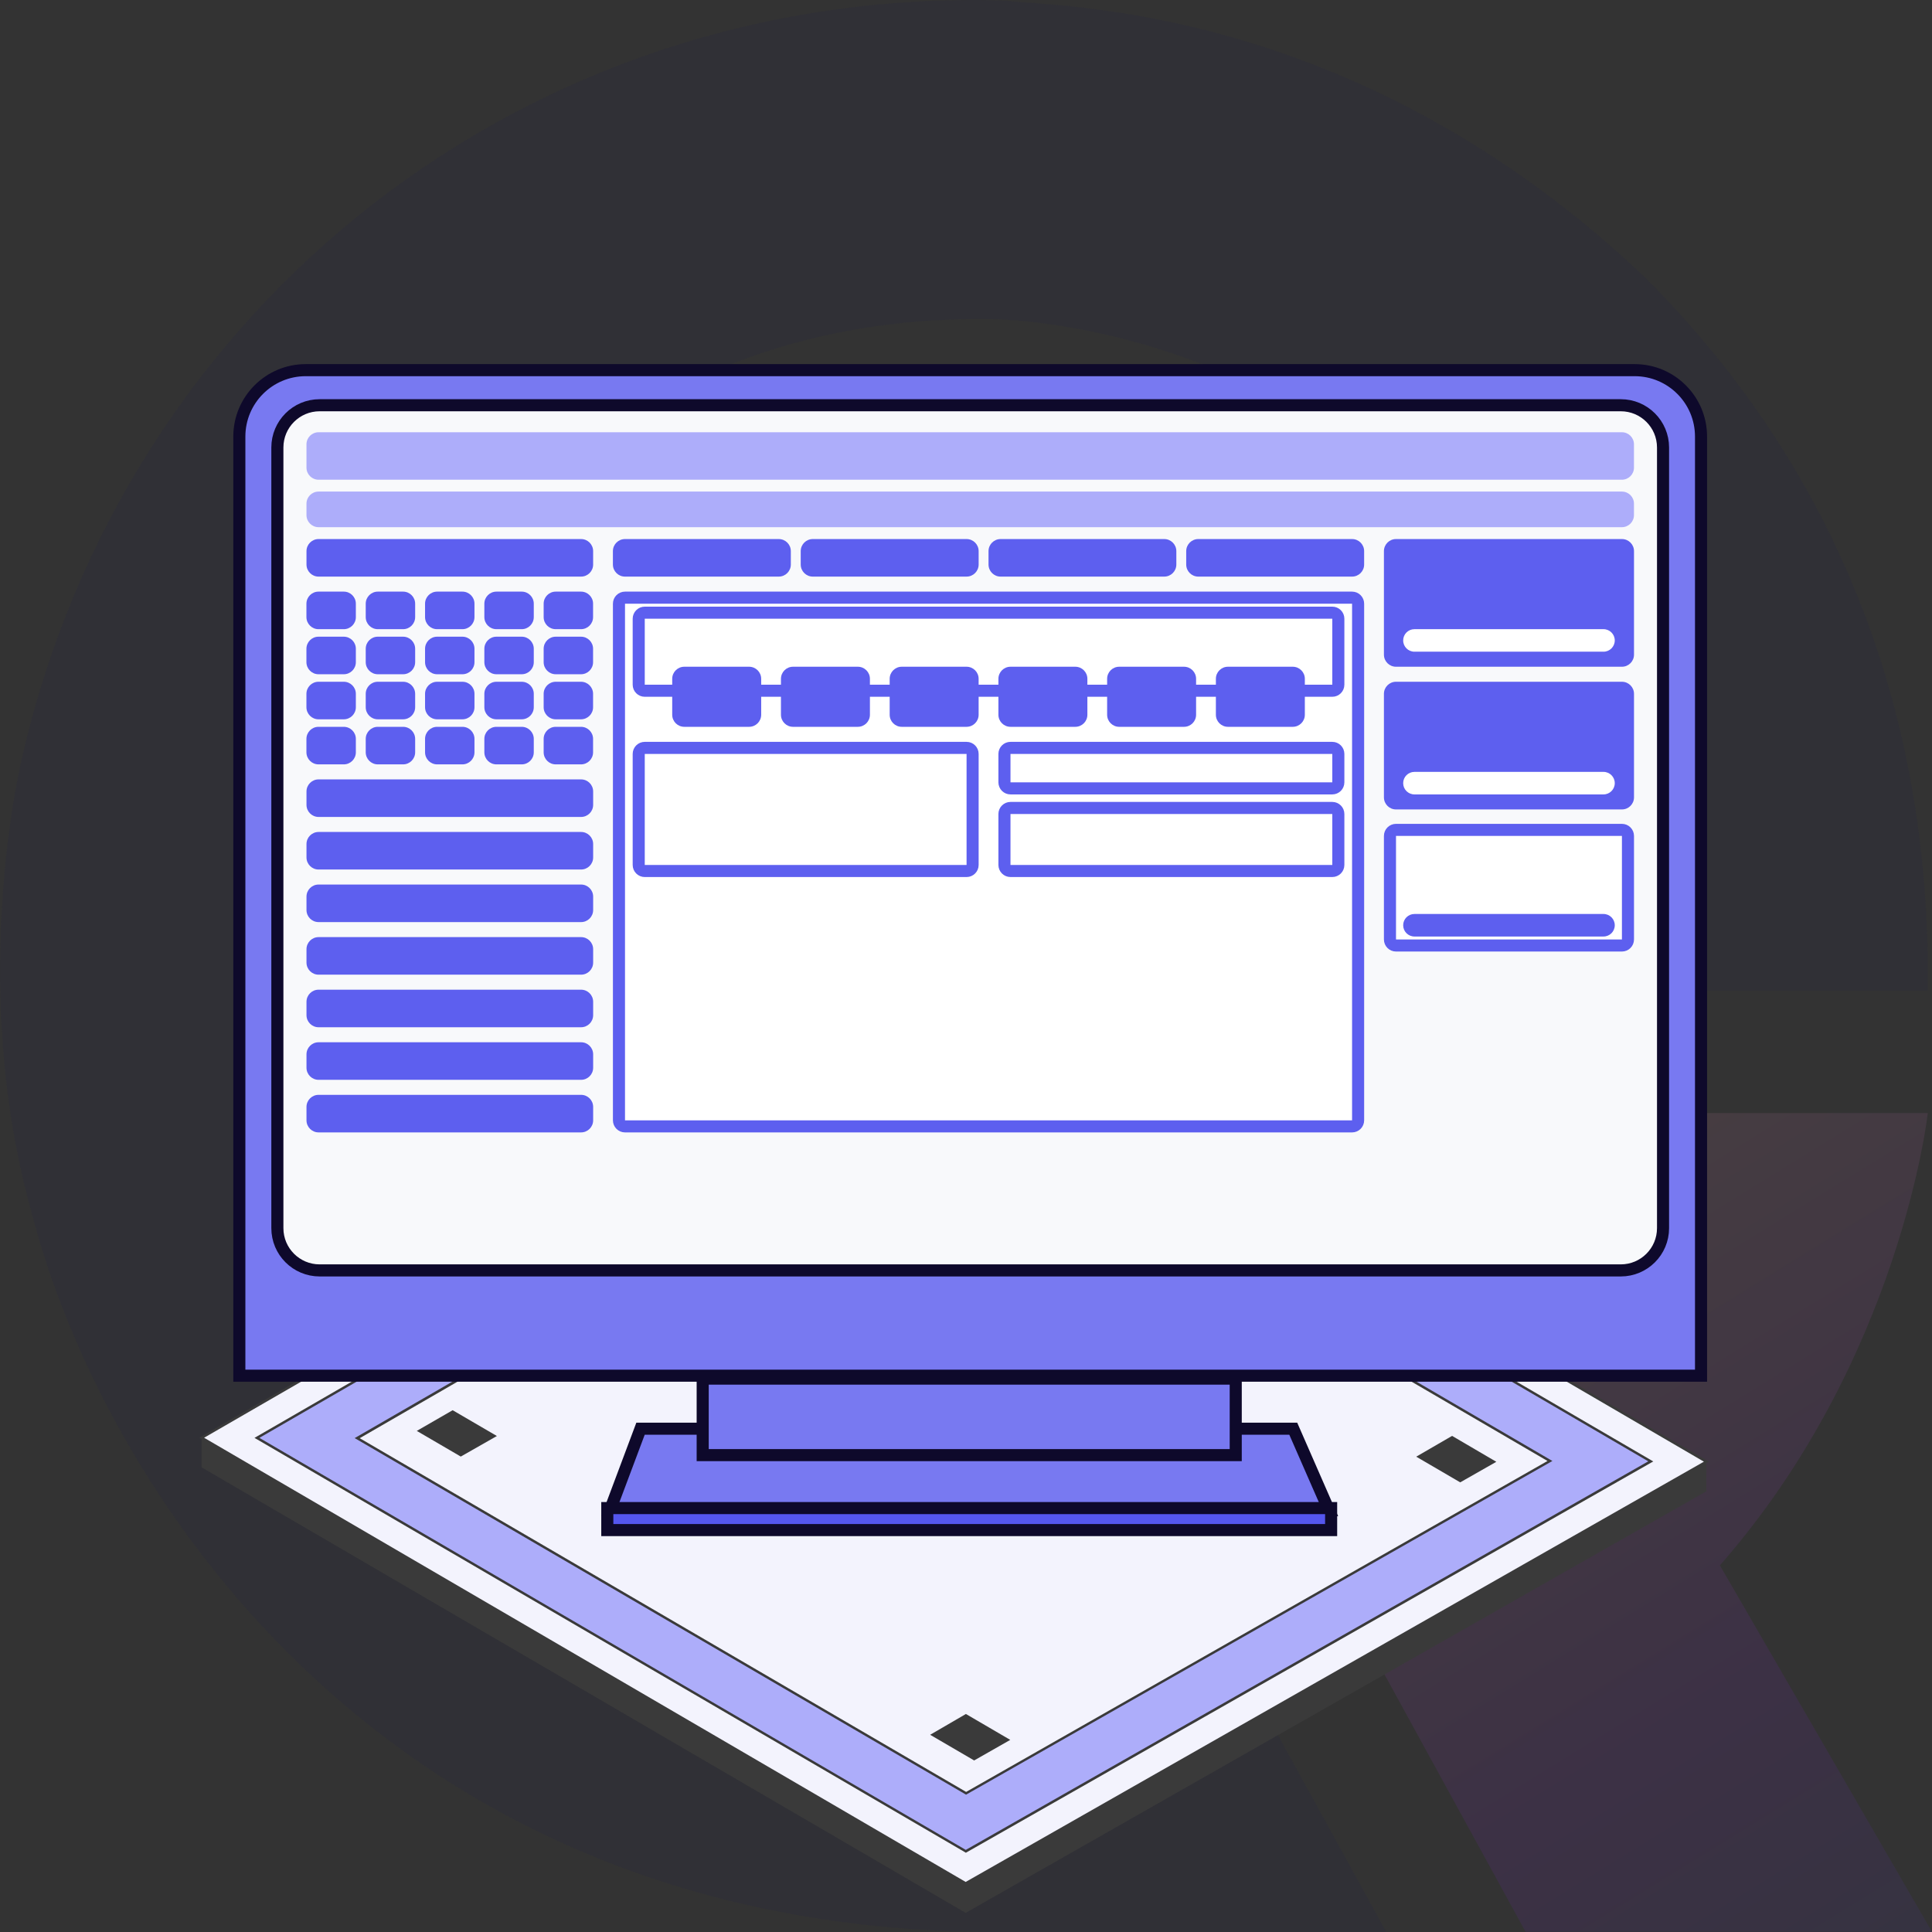 <svg width="160" height="160" viewBox="0 0 160 160" fill="none" xmlns="http://www.w3.org/2000/svg">
<rect x="0" y="0" width="160" height="160" fill="#333333" stroke="none"/>
<g opacity="0.1">
<path d="M107.223 125.106L126.341 159.984H160L142.434 129.636C157.402 112.577 159.652 92.175 159.652 92.175H131.6C131.6 92.175 127.513 113.099 107.223 125.106Z" fill="url(#paint0_linear_318_12546)"/>
<path d="M159.652 82.054H133.042C133.517 59.641 122.382 45.322 113.037 37.956C99.161 26.599 82.419 26.441 82.419 26.441C61.812 26.029 49.441 35.279 42.424 42.217C31.891 52.719 26.521 67.149 27.076 81.99C27.82 105.655 45.101 125.755 67.546 131.204C73.089 132.534 76.051 132.518 77.889 132.708C88.992 132.899 92.382 132.93 99.921 132.93L114.811 160C114.811 160 88.818 160 81.278 160C31.241 159.366 8.243 122.682 2.556 100.206C-2.734 81.135 1.828 62.729 1.828 62.729C10.333 25.395 43.533 -1.12 83.116 0.036C87.551 0.607 112.34 0.195 136.321 23.051C148.2 34.947 160.016 53.796 159.652 82.054Z" fill="#19194D"/>
</g>
<path d="M16.701 121.521L79.973 158.414L141.312 123.503V121.05L77.588 86.332L16.701 119.068V121.521Z" fill="#3A3A3A"/>
<path d="M16.701 119.068L79.973 155.97L141.312 121.05L77.588 83.878L16.701 119.068Z" fill="#F3F3FD"/>
<path d="M79.973 156.086L79.925 156.057L16.5 119.068L77.598 83.763L77.646 83.792L141.523 121.05L141.369 121.137L79.973 156.086ZM16.903 119.068L79.973 155.855L141.11 121.05L77.588 84.004L16.903 119.068Z" fill="#3A3A3A"/>
<path d="M117.286 120.636L120.929 122.762L123.919 121.06L120.256 118.914L117.286 120.636Z" fill="#3A3A3A"/>
<path d="M74.772 95.47L78.415 97.596L81.415 95.894L77.742 93.758L74.772 95.47Z" fill="#3A3A3A"/>
<path d="M77.031 143.667L80.675 145.793L83.665 144.09L79.992 141.945L77.031 143.667Z" fill="#3A3A3A"/>
<path d="M34.517 118.501L38.16 120.627L41.15 118.924L37.487 116.788L34.517 118.501Z" fill="#3A3A3A"/>
<path d="M21.278 119.078L79.992 153.315L136.716 121.021L77.588 86.533L21.278 119.078ZM80.011 148.505L29.575 119.087L77.569 91.353L128.361 120.973L80.011 148.496V148.505Z" fill="#ADADFA"/>
<path d="M79.982 153.431L79.934 153.402L21.076 119.078L77.588 86.428L77.636 86.457L136.918 121.031L136.764 121.117L79.982 153.44V153.431ZM21.48 119.078L79.982 153.2L136.504 121.021L77.579 86.659L21.48 119.078ZM80.011 148.63L79.963 148.602L29.373 119.097L77.579 91.247L77.627 91.276L128.563 120.992L128.409 121.079L80.001 148.63H80.011ZM29.777 119.097L80.011 148.399L128.159 120.992L77.579 91.488L29.786 119.107L29.777 119.097Z" fill="#3A3A3A"/>
<path d="M25.321 30.654H135.372C138.41 30.654 140.872 33.117 140.872 36.154V113.928H19.821V36.154C19.821 33.117 22.284 30.654 25.321 30.654Z" fill="#7879F1" stroke="#0E092B"/>
<path d="M26.471 33.56H134.226C136.159 33.56 137.726 35.127 137.726 37.06V101.71C137.726 103.643 136.159 105.21 134.226 105.21H26.471C24.538 105.21 22.971 103.643 22.971 101.71V37.06C22.971 35.127 24.538 33.56 26.471 33.56Z" fill="#F8F9FB" stroke="#0E092B"/>
<path d="M51.76 49.496H111.973C112.25 49.496 112.473 49.72 112.473 49.996V92.781C112.473 93.057 112.25 93.281 111.973 93.281H51.76C51.484 93.281 51.26 93.057 51.26 92.781V49.996C51.26 49.72 51.484 49.496 51.76 49.496Z" fill="white" stroke="#5D5FEF"/>
<path d="M53.396 61.937H80.047C80.323 61.937 80.547 62.16 80.547 62.437V71.633C80.547 71.909 80.323 72.133 80.047 72.133H53.396C53.12 72.133 52.896 71.909 52.896 71.633V62.437C52.896 62.16 53.12 61.937 53.396 61.937Z" stroke="#5D5FEF"/>
<path d="M83.684 61.937H110.335C110.611 61.937 110.835 62.16 110.835 62.437V64.79C110.835 65.067 110.611 65.29 110.335 65.29H83.684C83.408 65.29 83.184 65.067 83.184 64.79V62.437C83.184 62.16 83.408 61.937 83.684 61.937Z" stroke="#5D5FEF"/>
<path d="M83.684 66.912H110.335C110.611 66.912 110.835 67.136 110.835 67.412V71.632C110.835 71.908 110.611 72.132 110.335 72.132H83.684C83.408 72.132 83.184 71.908 83.184 71.632V67.412C83.184 67.136 83.408 66.912 83.684 66.912Z" stroke="#5D5FEF"/>
<path d="M53.396 50.74H110.335C110.611 50.74 110.835 50.964 110.835 51.24V56.704C110.835 56.98 110.611 57.204 110.335 57.204H53.396C53.12 57.204 52.896 56.98 52.896 56.704V51.24C52.896 50.964 53.12 50.74 53.396 50.74Z" stroke="#5D5FEF"/>
<path d="M62.038 55.216H56.67C56.118 55.216 55.67 55.664 55.67 56.216V59.192C55.67 59.745 56.118 60.192 56.67 60.192H62.038C62.59 60.192 63.038 59.745 63.038 59.192V56.216C63.038 55.664 62.59 55.216 62.038 55.216Z" fill="#5D5FEF"/>
<path d="M71.043 55.216H65.675C65.123 55.216 64.675 55.664 64.675 56.216V59.192C64.675 59.745 65.123 60.192 65.675 60.192H71.043C71.595 60.192 72.043 59.745 72.043 59.192V56.216C72.043 55.664 71.595 55.216 71.043 55.216Z" fill="#5D5FEF"/>
<path d="M80.046 55.216H74.679C74.126 55.216 73.679 55.664 73.679 56.216V59.192C73.679 59.745 74.126 60.192 74.679 60.192H80.046C80.598 60.192 81.046 59.745 81.046 59.192V56.216C81.046 55.664 80.598 55.216 80.046 55.216Z" fill="#5D5FEF"/>
<path d="M89.052 55.216H83.684C83.132 55.216 82.684 55.664 82.684 56.216V59.192C82.684 59.745 83.132 60.192 83.684 60.192H89.052C89.604 60.192 90.052 59.745 90.052 59.192V56.216C90.052 55.664 89.604 55.216 89.052 55.216Z" fill="#5D5FEF"/>
<path d="M98.055 55.216H92.688C92.135 55.216 91.688 55.664 91.688 56.216V59.192C91.688 59.745 92.135 60.192 92.688 60.192H98.055C98.607 60.192 99.055 59.745 99.055 59.192V56.216C99.055 55.664 98.607 55.216 98.055 55.216Z" fill="#5D5FEF"/>
<path d="M107.061 55.216H101.694C101.141 55.216 100.694 55.664 100.694 56.216V59.192C100.694 59.745 101.141 60.192 101.694 60.192H107.061C107.613 60.192 108.061 59.745 108.061 59.192V56.216C108.061 55.664 107.613 55.216 107.061 55.216Z" fill="#5D5FEF"/>
<path d="M64.493 44.642H51.758C51.206 44.642 50.758 45.09 50.758 45.642V46.752C50.758 47.304 51.206 47.752 51.758 47.752H64.493C65.046 47.752 65.493 47.304 65.493 46.752V45.642C65.493 45.09 65.046 44.642 64.493 44.642Z" fill="#5D5FEF"/>
<path d="M80.047 44.642H67.312C66.76 44.642 66.312 45.09 66.312 45.642V46.752C66.312 47.304 66.76 47.752 67.312 47.752H80.047C80.599 47.752 81.047 47.304 81.047 46.752V45.642C81.047 45.09 80.599 44.642 80.047 44.642Z" fill="#5D5FEF"/>
<path d="M96.419 44.642H82.865C82.313 44.642 81.865 45.09 81.865 45.642V46.752C81.865 47.304 82.313 47.752 82.865 47.752H96.419C96.971 47.752 97.419 47.304 97.419 46.752V45.642C97.419 45.09 96.971 44.642 96.419 44.642Z" fill="#5D5FEF"/>
<path d="M111.972 44.642H99.237C98.685 44.642 98.237 45.09 98.237 45.642V46.752C98.237 47.304 98.685 47.752 99.237 47.752H111.972C112.525 47.752 112.972 47.304 112.972 46.752V45.642C112.972 45.09 112.525 44.642 111.972 44.642Z" fill="#5D5FEF"/>
<path d="M48.121 44.642H26.382C25.83 44.642 25.382 45.09 25.382 45.642V46.752C25.382 47.304 25.83 47.752 26.382 47.752H48.121C48.674 47.752 49.121 47.304 49.121 46.752V45.642C49.121 45.09 48.674 44.642 48.121 44.642Z" fill="#5D5FEF"/>
<path d="M48.122 64.546H26.382C25.83 64.546 25.382 64.994 25.382 65.546V66.656C25.382 67.208 25.83 67.656 26.382 67.656H48.122C48.674 67.656 49.122 67.208 49.122 66.656V65.546C49.122 64.994 48.674 64.546 48.122 64.546Z" fill="#5D5FEF"/>
<path d="M48.122 77.608H26.382C25.83 77.608 25.382 78.056 25.382 78.608V79.718C25.382 80.27 25.83 80.718 26.382 80.718H48.122C48.674 80.718 49.122 80.27 49.122 79.718V78.608C49.122 78.056 48.674 77.608 48.122 77.608Z" fill="#5D5FEF"/>
<path d="M48.122 68.9H26.382C25.83 68.9 25.382 69.348 25.382 69.9V71.01C25.382 71.562 25.83 72.01 26.382 72.01H48.122C48.674 72.01 49.122 71.562 49.122 71.01V69.9C49.122 69.348 48.674 68.9 48.122 68.9Z" fill="#5D5FEF"/>
<path d="M48.122 81.962H26.382C25.83 81.962 25.382 82.41 25.382 82.962V84.072C25.382 84.624 25.83 85.072 26.382 85.072H48.122C48.674 85.072 49.122 84.624 49.122 84.072V82.962C49.122 82.41 48.674 81.962 48.122 81.962Z" fill="#5D5FEF"/>
<path d="M48.122 73.254H26.382C25.83 73.254 25.382 73.702 25.382 74.254V75.364C25.382 75.917 25.83 76.364 26.382 76.364H48.122C48.674 76.364 49.122 75.917 49.122 75.364V74.254C49.122 73.702 48.674 73.254 48.122 73.254Z" fill="#5D5FEF"/>
<path d="M48.122 86.316H26.382C25.83 86.316 25.382 86.764 25.382 87.316V88.426C25.382 88.979 25.83 89.426 26.382 89.426H48.122C48.674 89.426 49.122 88.979 49.122 88.426V87.316C49.122 86.764 48.674 86.316 48.122 86.316Z" fill="#5D5FEF"/>
<path d="M48.122 90.67H26.382C25.83 90.67 25.382 91.118 25.382 91.67V92.78C25.382 93.332 25.83 93.78 26.382 93.78H48.122C48.674 93.78 49.122 93.332 49.122 92.78V91.67C49.122 91.118 48.674 90.67 48.122 90.67Z" fill="#5D5FEF"/>
<path d="M28.47 48.996H26.377C25.825 48.996 25.377 49.443 25.377 49.996V51.106C25.377 51.658 25.825 52.106 26.377 52.106H28.47C29.023 52.106 29.47 51.658 29.47 51.106V49.996C29.47 49.443 29.023 48.996 28.47 48.996Z" fill="#5D5FEF"/>
<path d="M33.381 48.996H31.288C30.736 48.996 30.288 49.443 30.288 49.996V51.106C30.288 51.658 30.736 52.106 31.288 52.106H33.381C33.934 52.106 34.381 51.658 34.381 51.106V49.996C34.381 49.443 33.934 48.996 33.381 48.996Z" fill="#5D5FEF"/>
<path d="M38.294 48.996H36.201C35.649 48.996 35.201 49.443 35.201 49.996V51.106C35.201 51.658 35.649 52.106 36.201 52.106H38.294C38.847 52.106 39.294 51.658 39.294 51.106V49.996C39.294 49.443 38.847 48.996 38.294 48.996Z" fill="#5D5FEF"/>
<path d="M43.205 48.996H41.112C40.56 48.996 40.112 49.443 40.112 49.996V51.106C40.112 51.658 40.56 52.106 41.112 52.106H43.205C43.758 52.106 44.205 51.658 44.205 51.106V49.996C44.205 49.443 43.758 48.996 43.205 48.996Z" fill="#5D5FEF"/>
<path d="M48.116 48.996H46.023C45.471 48.996 45.023 49.443 45.023 49.996V51.106C45.023 51.658 45.471 52.106 46.023 52.106H48.116C48.668 52.106 49.116 51.658 49.116 51.106V49.996C49.116 49.443 48.668 48.996 48.116 48.996Z" fill="#5D5FEF"/>
<path d="M28.47 52.728H26.377C25.825 52.728 25.377 53.176 25.377 53.728V54.838C25.377 55.39 25.825 55.838 26.377 55.838H28.47C29.023 55.838 29.47 55.39 29.47 54.838V53.728C29.47 53.176 29.023 52.728 28.47 52.728Z" fill="#5D5FEF"/>
<path d="M33.381 52.728H31.288C30.736 52.728 30.288 53.176 30.288 53.728V54.838C30.288 55.39 30.736 55.838 31.288 55.838H33.381C33.934 55.838 34.381 55.39 34.381 54.838V53.728C34.381 53.176 33.934 52.728 33.381 52.728Z" fill="#5D5FEF"/>
<path d="M38.294 52.728H36.201C35.649 52.728 35.201 53.176 35.201 53.728V54.838C35.201 55.39 35.649 55.838 36.201 55.838H38.294C38.847 55.838 39.294 55.39 39.294 54.838V53.728C39.294 53.176 38.847 52.728 38.294 52.728Z" fill="#5D5FEF"/>
<path d="M43.205 52.728H41.112C40.56 52.728 40.112 53.176 40.112 53.728V54.838C40.112 55.39 40.56 55.838 41.112 55.838H43.205C43.758 55.838 44.205 55.39 44.205 54.838V53.728C44.205 53.176 43.758 52.728 43.205 52.728Z" fill="#5D5FEF"/>
<path d="M48.116 52.728H46.023C45.471 52.728 45.023 53.176 45.023 53.728V54.838C45.023 55.39 45.471 55.838 46.023 55.838H48.116C48.668 55.838 49.116 55.39 49.116 54.838V53.728C49.116 53.176 48.668 52.728 48.116 52.728Z" fill="#5D5FEF"/>
<path d="M28.47 56.46H26.377C25.825 56.46 25.377 56.908 25.377 57.46V58.57C25.377 59.122 25.825 59.57 26.377 59.57H28.47C29.023 59.57 29.47 59.122 29.47 58.57V57.46C29.47 56.908 29.023 56.46 28.47 56.46Z" fill="#5D5FEF"/>
<path d="M33.381 56.46H31.288C30.736 56.46 30.288 56.908 30.288 57.46V58.57C30.288 59.122 30.736 59.57 31.288 59.57H33.381C33.934 59.57 34.381 59.122 34.381 58.57V57.46C34.381 56.908 33.934 56.46 33.381 56.46Z" fill="#5D5FEF"/>
<path d="M38.294 56.46H36.201C35.649 56.46 35.201 56.908 35.201 57.46V58.57C35.201 59.122 35.649 59.57 36.201 59.57H38.294C38.847 59.57 39.294 59.122 39.294 58.57V57.46C39.294 56.908 38.847 56.46 38.294 56.46Z" fill="#5D5FEF"/>
<path d="M43.205 56.46H41.112C40.56 56.46 40.112 56.908 40.112 57.46V58.57C40.112 59.122 40.56 59.57 41.112 59.57H43.205C43.758 59.57 44.205 59.122 44.205 58.57V57.46C44.205 56.908 43.758 56.46 43.205 56.46Z" fill="#5D5FEF"/>
<path d="M48.116 56.46H46.023C45.471 56.46 45.023 56.908 45.023 57.46V58.57C45.023 59.122 45.471 59.57 46.023 59.57H48.116C48.668 59.57 49.116 59.122 49.116 58.57V57.46C49.116 56.908 48.668 56.46 48.116 56.46Z" fill="#5D5FEF"/>
<path d="M28.47 60.192H26.377C25.825 60.192 25.377 60.64 25.377 61.192V62.302C25.377 62.854 25.825 63.302 26.377 63.302H28.47C29.023 63.302 29.47 62.854 29.47 62.302V61.192C29.47 60.64 29.023 60.192 28.47 60.192Z" fill="#5D5FEF"/>
<path d="M33.381 60.192H31.288C30.736 60.192 30.288 60.64 30.288 61.192V62.302C30.288 62.854 30.736 63.302 31.288 63.302H33.381C33.934 63.302 34.381 62.854 34.381 62.302V61.192C34.381 60.64 33.934 60.192 33.381 60.192Z" fill="#5D5FEF"/>
<path d="M38.294 60.192H36.201C35.649 60.192 35.201 60.64 35.201 61.192V62.302C35.201 62.854 35.649 63.302 36.201 63.302H38.294C38.847 63.302 39.294 62.854 39.294 62.302V61.192C39.294 60.64 38.847 60.192 38.294 60.192Z" fill="#5D5FEF"/>
<path d="M43.205 60.192H41.112C40.56 60.192 40.112 60.64 40.112 61.192V62.302C40.112 62.854 40.56 63.302 41.112 63.302H43.205C43.758 63.302 44.205 62.854 44.205 62.302V61.192C44.205 60.64 43.758 60.192 43.205 60.192Z" fill="#5D5FEF"/>
<path d="M48.116 60.192H46.023C45.471 60.192 45.023 60.64 45.023 61.192V62.302C45.023 62.854 45.471 63.302 46.023 63.302H48.116C48.668 63.302 49.116 62.854 49.116 62.302V61.192C49.116 60.64 48.668 60.192 48.116 60.192Z" fill="#5D5FEF"/>
<path d="M134.321 44.642H115.611C115.058 44.642 114.611 45.09 114.611 45.642V54.216C114.611 54.768 115.058 55.216 115.611 55.216H134.321C134.873 55.216 135.321 54.768 135.321 54.216V45.642C135.321 45.09 134.873 44.642 134.321 44.642Z" fill="#5D5FEF"/>
<path d="M132.795 52.105H117.138C116.622 52.105 116.205 52.523 116.205 53.038C116.205 53.554 116.622 53.971 117.138 53.971H132.795C133.311 53.971 133.728 53.554 133.728 53.038C133.728 52.523 133.311 52.105 132.795 52.105Z" fill="white"/>
<path d="M134.321 56.46H115.611C115.058 56.46 114.611 56.908 114.611 57.46V66.034C114.611 66.586 115.058 67.034 115.611 67.034H134.321C134.873 67.034 135.321 66.586 135.321 66.034V57.46C135.321 56.908 134.873 56.46 134.321 56.46Z" fill="#5D5FEF"/>
<path d="M132.795 63.924H117.138C116.622 63.924 116.205 64.342 116.205 64.857C116.205 65.372 116.622 65.79 117.138 65.79H132.795C133.311 65.79 133.728 65.372 133.728 64.857C133.728 64.342 133.311 63.924 132.795 63.924Z" fill="white"/>
<path d="M115.611 68.728H134.321C134.597 68.728 134.821 68.952 134.821 69.228V77.802C134.821 78.079 134.597 78.302 134.321 78.302H115.611C115.334 78.302 115.111 78.079 115.111 77.802V69.228C115.111 68.952 115.334 68.728 115.611 68.728Z" fill="white" stroke="#5D5FEF"/>
<path d="M132.795 75.692H117.138C116.622 75.692 116.205 76.11 116.205 76.625C116.205 77.14 116.622 77.558 117.138 77.558H132.795C133.311 77.558 133.728 77.14 133.728 76.625C133.728 76.11 133.311 75.692 132.795 75.692Z" fill="#5D5FEF"/>
<path d="M134.318 40.71H26.381C25.829 40.71 25.381 41.158 25.381 41.711V42.659C25.381 43.211 25.829 43.659 26.381 43.659H134.318C134.871 43.659 135.318 43.211 135.318 42.659V41.71C135.318 41.158 134.871 40.71 134.318 40.71Z" fill="#ADADFA"/>
<path d="M134.318 35.797H26.381C25.828 35.797 25.381 36.245 25.381 36.797V38.728C25.381 39.281 25.828 39.728 26.381 39.728H134.318C134.87 39.728 135.318 39.281 135.318 38.728V36.797C135.318 36.245 134.87 35.797 134.318 35.797Z" fill="#ADADFA"/>
<path d="M50.515 125.067L53.046 118.318H107.102L110.055 125.067H50.515Z" fill="#7879F1" stroke="#0E092B"/>
<rect x="58.194" y="114.171" width="44.144" height="6.336" fill="#7879F1" stroke="#0E092B"/>
<rect x="50.294" y="124.893" width="59.945" height="1.822" fill="#5556EF" stroke="#0E092B"/>
<defs>
<linearGradient id="paint0_linear_318_12546" x1="171.293" y1="171.98" x2="124.51" y2="96.088" gradientUnits="userSpaceOnUse">
<stop stop-color="#2743A6"/>
<stop offset="0.46" stop-color="#8F1AEB"/>
<stop offset="0.734" stop-color="#C860D5"/>
<stop offset="1" stop-color="#FFA4C0"/>
</linearGradient>
</defs>
</svg>
